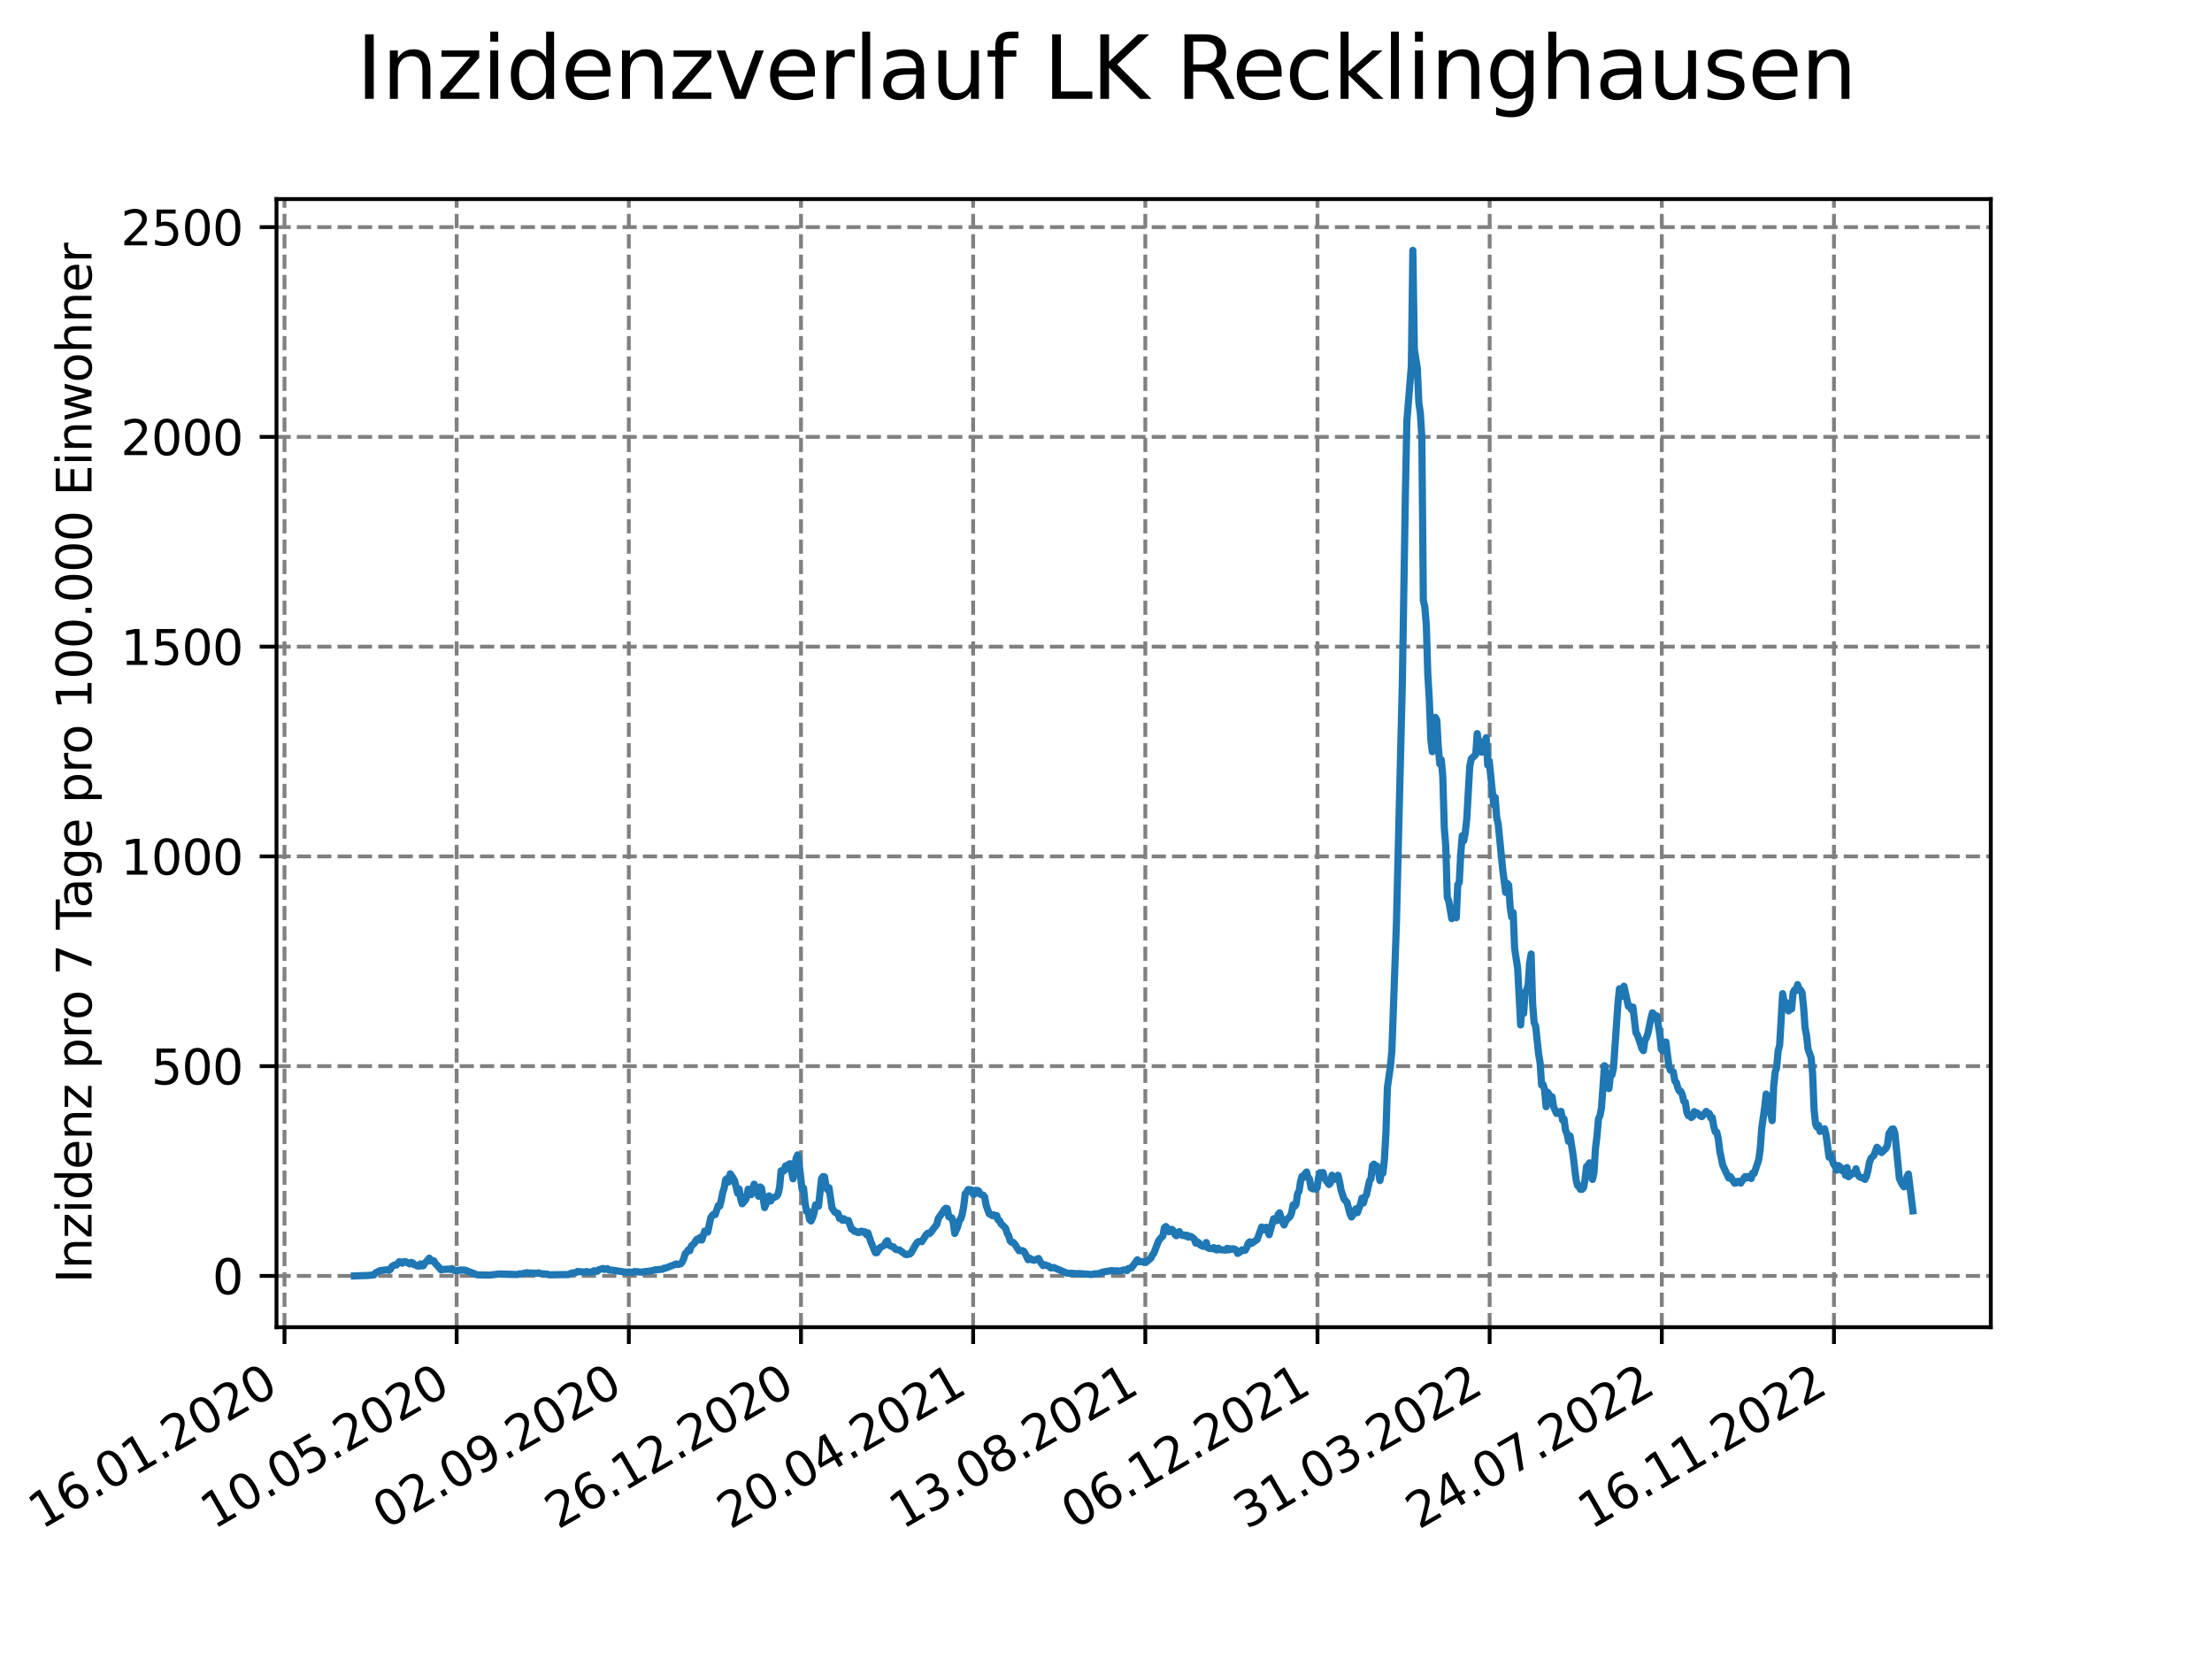 <?xml version="1.0" encoding="utf-8" standalone="no"?>
<!DOCTYPE svg PUBLIC "-//W3C//DTD SVG 1.1//EN"
  "http://www.w3.org/Graphics/SVG/1.1/DTD/svg11.dtd">
<svg xmlns:xlink="http://www.w3.org/1999/xlink" width="460.8pt" height="345.6pt" viewBox="0 0 460.8 345.6" xmlns="http://www.w3.org/2000/svg" version="1.1">
 <defs>
  <style type="text/css">*{stroke-linejoin: round; stroke-linecap: butt}</style>
 </defs>
 <g id="figure_1">
  <g id="patch_1">
   <path d="M 0 345.6 
L 460.8 345.6 
L 460.8 0 
L 0 0 
z
" style="fill: #ffffff"/>
  </g>
  <g id="axes_1">
   <g id="patch_2">
    <path d="M 57.6 276.48 
L 414.72 276.48 
L 414.72 41.472 
L 57.6 41.472 
z
" style="fill: #ffffff"/>
   </g>
   <g id="matplotlib.axis_1">
    <g id="xtick_1">
     <g id="line2d_1">
      <path d="M 59.266 276.48 
L 59.266 41.472 
" clip-path="url(#p1ce9a85467)" style="fill: none; stroke-dasharray: 2.96,1.28; stroke-dashoffset: 0; stroke: #808080; stroke-width: 0.8"/>
     </g>
     <g id="line2d_2">
      <defs>
       <path id="m0d54ad9f1e" d="M 0 0 
L 0 3.5 
" style="stroke: #000000; stroke-width: 0.8"/>
      </defs>
      <g>
       <use xlink:href="#m0d54ad9f1e" x="59.266" y="276.48" style="stroke: #000000; stroke-width: 0.8"/>
      </g>
     </g>
     <g id="text_1">
      <!-- 16.01.2020 -->
      <g transform="translate(8.641 318.689) rotate(-30) scale(0.1 -0.1)">
       <defs>
        <path id="DejaVuSans-31" d="M 794 531 
L 1825 531 
L 1825 4091 
L 703 3866 
L 703 4441 
L 1819 4666 
L 2450 4666 
L 2450 531 
L 3481 531 
L 3481 0 
L 794 0 
L 794 531 
z
" transform="scale(0.016)"/>
        <path id="DejaVuSans-36" d="M 2113 2584 
Q 1688 2584 1439 2293 
Q 1191 2003 1191 1497 
Q 1191 994 1439 701 
Q 1688 409 2113 409 
Q 2538 409 2786 701 
Q 3034 994 3034 1497 
Q 3034 2003 2786 2293 
Q 2538 2584 2113 2584 
z
M 3366 4563 
L 3366 3988 
Q 3128 4100 2886 4159 
Q 2644 4219 2406 4219 
Q 1781 4219 1451 3797 
Q 1122 3375 1075 2522 
Q 1259 2794 1537 2939 
Q 1816 3084 2150 3084 
Q 2853 3084 3261 2657 
Q 3669 2231 3669 1497 
Q 3669 778 3244 343 
Q 2819 -91 2113 -91 
Q 1303 -91 875 529 
Q 447 1150 447 2328 
Q 447 3434 972 4092 
Q 1497 4750 2381 4750 
Q 2619 4750 2861 4703 
Q 3103 4656 3366 4563 
z
" transform="scale(0.016)"/>
        <path id="DejaVuSans-2e" d="M 684 794 
L 1344 794 
L 1344 0 
L 684 0 
L 684 794 
z
" transform="scale(0.016)"/>
        <path id="DejaVuSans-30" d="M 2034 4250 
Q 1547 4250 1301 3770 
Q 1056 3291 1056 2328 
Q 1056 1369 1301 889 
Q 1547 409 2034 409 
Q 2525 409 2770 889 
Q 3016 1369 3016 2328 
Q 3016 3291 2770 3770 
Q 2525 4250 2034 4250 
z
M 2034 4750 
Q 2819 4750 3233 4129 
Q 3647 3509 3647 2328 
Q 3647 1150 3233 529 
Q 2819 -91 2034 -91 
Q 1250 -91 836 529 
Q 422 1150 422 2328 
Q 422 3509 836 4129 
Q 1250 4750 2034 4750 
z
" transform="scale(0.016)"/>
        <path id="DejaVuSans-32" d="M 1228 531 
L 3431 531 
L 3431 0 
L 469 0 
L 469 531 
Q 828 903 1448 1529 
Q 2069 2156 2228 2338 
Q 2531 2678 2651 2914 
Q 2772 3150 2772 3378 
Q 2772 3750 2511 3984 
Q 2250 4219 1831 4219 
Q 1534 4219 1204 4116 
Q 875 4013 500 3803 
L 500 4441 
Q 881 4594 1212 4672 
Q 1544 4750 1819 4750 
Q 2544 4750 2975 4387 
Q 3406 4025 3406 3419 
Q 3406 3131 3298 2873 
Q 3191 2616 2906 2266 
Q 2828 2175 2409 1742 
Q 1991 1309 1228 531 
z
" transform="scale(0.016)"/>
       </defs>
       <use xlink:href="#DejaVuSans-31"/>
       <use xlink:href="#DejaVuSans-36" x="63.623"/>
       <use xlink:href="#DejaVuSans-2e" x="127.246"/>
       <use xlink:href="#DejaVuSans-30" x="159.033"/>
       <use xlink:href="#DejaVuSans-31" x="222.656"/>
       <use xlink:href="#DejaVuSans-2e" x="286.279"/>
       <use xlink:href="#DejaVuSans-32" x="318.066"/>
       <use xlink:href="#DejaVuSans-30" x="381.689"/>
       <use xlink:href="#DejaVuSans-32" x="445.312"/>
       <use xlink:href="#DejaVuSans-30" x="508.936"/>
      </g>
     </g>
    </g>
    <g id="xtick_2">
     <g id="line2d_3">
      <path d="M 95.131 276.48 
L 95.131 41.472 
" clip-path="url(#p1ce9a85467)" style="fill: none; stroke-dasharray: 2.96,1.28; stroke-dashoffset: 0; stroke: #808080; stroke-width: 0.8"/>
     </g>
     <g id="line2d_4">
      <g>
       <use xlink:href="#m0d54ad9f1e" x="95.131" y="276.48" style="stroke: #000000; stroke-width: 0.8"/>
      </g>
     </g>
     <g id="text_2">
      <!-- 10.05.2020 -->
      <g transform="translate(44.505 318.689) rotate(-30) scale(0.1 -0.1)">
       <defs>
        <path id="DejaVuSans-35" d="M 691 4666 
L 3169 4666 
L 3169 4134 
L 1269 4134 
L 1269 2991 
Q 1406 3038 1543 3061 
Q 1681 3084 1819 3084 
Q 2600 3084 3056 2656 
Q 3513 2228 3513 1497 
Q 3513 744 3044 326 
Q 2575 -91 1722 -91 
Q 1428 -91 1123 -41 
Q 819 9 494 109 
L 494 744 
Q 775 591 1075 516 
Q 1375 441 1709 441 
Q 2250 441 2565 725 
Q 2881 1009 2881 1497 
Q 2881 1984 2565 2268 
Q 2250 2553 1709 2553 
Q 1456 2553 1204 2497 
Q 953 2441 691 2322 
L 691 4666 
z
" transform="scale(0.016)"/>
       </defs>
       <use xlink:href="#DejaVuSans-31"/>
       <use xlink:href="#DejaVuSans-30" x="63.623"/>
       <use xlink:href="#DejaVuSans-2e" x="127.246"/>
       <use xlink:href="#DejaVuSans-30" x="159.033"/>
       <use xlink:href="#DejaVuSans-35" x="222.656"/>
       <use xlink:href="#DejaVuSans-2e" x="286.279"/>
       <use xlink:href="#DejaVuSans-32" x="318.066"/>
       <use xlink:href="#DejaVuSans-30" x="381.689"/>
       <use xlink:href="#DejaVuSans-32" x="445.312"/>
       <use xlink:href="#DejaVuSans-30" x="508.936"/>
      </g>
     </g>
    </g>
    <g id="xtick_3">
     <g id="line2d_5">
      <path d="M 130.996 276.48 
L 130.996 41.472 
" clip-path="url(#p1ce9a85467)" style="fill: none; stroke-dasharray: 2.96,1.28; stroke-dashoffset: 0; stroke: #808080; stroke-width: 0.8"/>
     </g>
     <g id="line2d_6">
      <g>
       <use xlink:href="#m0d54ad9f1e" x="130.996" y="276.48" style="stroke: #000000; stroke-width: 0.8"/>
      </g>
     </g>
     <g id="text_3">
      <!-- 02.09.2020 -->
      <g transform="translate(80.37 318.689) rotate(-30) scale(0.1 -0.1)">
       <defs>
        <path id="DejaVuSans-39" d="M 703 97 
L 703 672 
Q 941 559 1184 500 
Q 1428 441 1663 441 
Q 2288 441 2617 861 
Q 2947 1281 2994 2138 
Q 2813 1869 2534 1725 
Q 2256 1581 1919 1581 
Q 1219 1581 811 2004 
Q 403 2428 403 3163 
Q 403 3881 828 4315 
Q 1253 4750 1959 4750 
Q 2769 4750 3195 4129 
Q 3622 3509 3622 2328 
Q 3622 1225 3098 567 
Q 2575 -91 1691 -91 
Q 1453 -91 1209 -44 
Q 966 3 703 97 
z
M 1959 2075 
Q 2384 2075 2632 2365 
Q 2881 2656 2881 3163 
Q 2881 3666 2632 3958 
Q 2384 4250 1959 4250 
Q 1534 4250 1286 3958 
Q 1038 3666 1038 3163 
Q 1038 2656 1286 2365 
Q 1534 2075 1959 2075 
z
" transform="scale(0.016)"/>
       </defs>
       <use xlink:href="#DejaVuSans-30"/>
       <use xlink:href="#DejaVuSans-32" x="63.623"/>
       <use xlink:href="#DejaVuSans-2e" x="127.246"/>
       <use xlink:href="#DejaVuSans-30" x="159.033"/>
       <use xlink:href="#DejaVuSans-39" x="222.656"/>
       <use xlink:href="#DejaVuSans-2e" x="286.279"/>
       <use xlink:href="#DejaVuSans-32" x="318.066"/>
       <use xlink:href="#DejaVuSans-30" x="381.689"/>
       <use xlink:href="#DejaVuSans-32" x="445.312"/>
       <use xlink:href="#DejaVuSans-30" x="508.936"/>
      </g>
     </g>
    </g>
    <g id="xtick_4">
     <g id="line2d_7">
      <path d="M 166.86 276.48 
L 166.86 41.472 
" clip-path="url(#p1ce9a85467)" style="fill: none; stroke-dasharray: 2.96,1.28; stroke-dashoffset: 0; stroke: #808080; stroke-width: 0.8"/>
     </g>
     <g id="line2d_8">
      <g>
       <use xlink:href="#m0d54ad9f1e" x="166.86" y="276.48" style="stroke: #000000; stroke-width: 0.8"/>
      </g>
     </g>
     <g id="text_4">
      <!-- 26.12.2020 -->
      <g transform="translate(116.235 318.689) rotate(-30) scale(0.1 -0.1)">
       <use xlink:href="#DejaVuSans-32"/>
       <use xlink:href="#DejaVuSans-36" x="63.623"/>
       <use xlink:href="#DejaVuSans-2e" x="127.246"/>
       <use xlink:href="#DejaVuSans-31" x="159.033"/>
       <use xlink:href="#DejaVuSans-32" x="222.656"/>
       <use xlink:href="#DejaVuSans-2e" x="286.279"/>
       <use xlink:href="#DejaVuSans-32" x="318.066"/>
       <use xlink:href="#DejaVuSans-30" x="381.689"/>
       <use xlink:href="#DejaVuSans-32" x="445.312"/>
       <use xlink:href="#DejaVuSans-30" x="508.936"/>
      </g>
     </g>
    </g>
    <g id="xtick_5">
     <g id="line2d_9">
      <path d="M 202.725 276.48 
L 202.725 41.472 
" clip-path="url(#p1ce9a85467)" style="fill: none; stroke-dasharray: 2.96,1.28; stroke-dashoffset: 0; stroke: #808080; stroke-width: 0.8"/>
     </g>
     <g id="line2d_10">
      <g>
       <use xlink:href="#m0d54ad9f1e" x="202.725" y="276.48" style="stroke: #000000; stroke-width: 0.8"/>
      </g>
     </g>
     <g id="text_5">
      <!-- 20.04.2021 -->
      <g transform="translate(152.1 318.689) rotate(-30) scale(0.1 -0.1)">
       <defs>
        <path id="DejaVuSans-34" d="M 2419 4116 
L 825 1625 
L 2419 1625 
L 2419 4116 
z
M 2253 4666 
L 3047 4666 
L 3047 1625 
L 3713 1625 
L 3713 1100 
L 3047 1100 
L 3047 0 
L 2419 0 
L 2419 1100 
L 313 1100 
L 313 1709 
L 2253 4666 
z
" transform="scale(0.016)"/>
       </defs>
       <use xlink:href="#DejaVuSans-32"/>
       <use xlink:href="#DejaVuSans-30" x="63.623"/>
       <use xlink:href="#DejaVuSans-2e" x="127.246"/>
       <use xlink:href="#DejaVuSans-30" x="159.033"/>
       <use xlink:href="#DejaVuSans-34" x="222.656"/>
       <use xlink:href="#DejaVuSans-2e" x="286.279"/>
       <use xlink:href="#DejaVuSans-32" x="318.066"/>
       <use xlink:href="#DejaVuSans-30" x="381.689"/>
       <use xlink:href="#DejaVuSans-32" x="445.312"/>
       <use xlink:href="#DejaVuSans-31" x="508.936"/>
      </g>
     </g>
    </g>
    <g id="xtick_6">
     <g id="line2d_11">
      <path d="M 238.59 276.48 
L 238.59 41.472 
" clip-path="url(#p1ce9a85467)" style="fill: none; stroke-dasharray: 2.96,1.28; stroke-dashoffset: 0; stroke: #808080; stroke-width: 0.8"/>
     </g>
     <g id="line2d_12">
      <g>
       <use xlink:href="#m0d54ad9f1e" x="238.59" y="276.48" style="stroke: #000000; stroke-width: 0.8"/>
      </g>
     </g>
     <g id="text_6">
      <!-- 13.08.2021 -->
      <g transform="translate(187.965 318.689) rotate(-30) scale(0.1 -0.1)">
       <defs>
        <path id="DejaVuSans-33" d="M 2597 2516 
Q 3050 2419 3304 2112 
Q 3559 1806 3559 1356 
Q 3559 666 3084 287 
Q 2609 -91 1734 -91 
Q 1441 -91 1130 -33 
Q 819 25 488 141 
L 488 750 
Q 750 597 1062 519 
Q 1375 441 1716 441 
Q 2309 441 2620 675 
Q 2931 909 2931 1356 
Q 2931 1769 2642 2001 
Q 2353 2234 1838 2234 
L 1294 2234 
L 1294 2753 
L 1863 2753 
Q 2328 2753 2575 2939 
Q 2822 3125 2822 3475 
Q 2822 3834 2567 4026 
Q 2313 4219 1838 4219 
Q 1578 4219 1281 4162 
Q 984 4106 628 3988 
L 628 4550 
Q 988 4650 1302 4700 
Q 1616 4750 1894 4750 
Q 2613 4750 3031 4423 
Q 3450 4097 3450 3541 
Q 3450 3153 3228 2886 
Q 3006 2619 2597 2516 
z
" transform="scale(0.016)"/>
        <path id="DejaVuSans-38" d="M 2034 2216 
Q 1584 2216 1326 1975 
Q 1069 1734 1069 1313 
Q 1069 891 1326 650 
Q 1584 409 2034 409 
Q 2484 409 2743 651 
Q 3003 894 3003 1313 
Q 3003 1734 2745 1975 
Q 2488 2216 2034 2216 
z
M 1403 2484 
Q 997 2584 770 2862 
Q 544 3141 544 3541 
Q 544 4100 942 4425 
Q 1341 4750 2034 4750 
Q 2731 4750 3128 4425 
Q 3525 4100 3525 3541 
Q 3525 3141 3298 2862 
Q 3072 2584 2669 2484 
Q 3125 2378 3379 2068 
Q 3634 1759 3634 1313 
Q 3634 634 3220 271 
Q 2806 -91 2034 -91 
Q 1263 -91 848 271 
Q 434 634 434 1313 
Q 434 1759 690 2068 
Q 947 2378 1403 2484 
z
M 1172 3481 
Q 1172 3119 1398 2916 
Q 1625 2713 2034 2713 
Q 2441 2713 2670 2916 
Q 2900 3119 2900 3481 
Q 2900 3844 2670 4047 
Q 2441 4250 2034 4250 
Q 1625 4250 1398 4047 
Q 1172 3844 1172 3481 
z
" transform="scale(0.016)"/>
       </defs>
       <use xlink:href="#DejaVuSans-31"/>
       <use xlink:href="#DejaVuSans-33" x="63.623"/>
       <use xlink:href="#DejaVuSans-2e" x="127.246"/>
       <use xlink:href="#DejaVuSans-30" x="159.033"/>
       <use xlink:href="#DejaVuSans-38" x="222.656"/>
       <use xlink:href="#DejaVuSans-2e" x="286.279"/>
       <use xlink:href="#DejaVuSans-32" x="318.066"/>
       <use xlink:href="#DejaVuSans-30" x="381.689"/>
       <use xlink:href="#DejaVuSans-32" x="445.312"/>
       <use xlink:href="#DejaVuSans-31" x="508.936"/>
      </g>
     </g>
    </g>
    <g id="xtick_7">
     <g id="line2d_13">
      <path d="M 274.455 276.48 
L 274.455 41.472 
" clip-path="url(#p1ce9a85467)" style="fill: none; stroke-dasharray: 2.96,1.28; stroke-dashoffset: 0; stroke: #808080; stroke-width: 0.8"/>
     </g>
     <g id="line2d_14">
      <g>
       <use xlink:href="#m0d54ad9f1e" x="274.455" y="276.48" style="stroke: #000000; stroke-width: 0.8"/>
      </g>
     </g>
     <g id="text_7">
      <!-- 06.12.2021 -->
      <g transform="translate(223.83 318.689) rotate(-30) scale(0.1 -0.1)">
       <use xlink:href="#DejaVuSans-30"/>
       <use xlink:href="#DejaVuSans-36" x="63.623"/>
       <use xlink:href="#DejaVuSans-2e" x="127.246"/>
       <use xlink:href="#DejaVuSans-31" x="159.033"/>
       <use xlink:href="#DejaVuSans-32" x="222.656"/>
       <use xlink:href="#DejaVuSans-2e" x="286.279"/>
       <use xlink:href="#DejaVuSans-32" x="318.066"/>
       <use xlink:href="#DejaVuSans-30" x="381.689"/>
       <use xlink:href="#DejaVuSans-32" x="445.312"/>
       <use xlink:href="#DejaVuSans-31" x="508.936"/>
      </g>
     </g>
    </g>
    <g id="xtick_8">
     <g id="line2d_15">
      <path d="M 310.32 276.48 
L 310.32 41.472 
" clip-path="url(#p1ce9a85467)" style="fill: none; stroke-dasharray: 2.96,1.28; stroke-dashoffset: 0; stroke: #808080; stroke-width: 0.8"/>
     </g>
     <g id="line2d_16">
      <g>
       <use xlink:href="#m0d54ad9f1e" x="310.32" y="276.48" style="stroke: #000000; stroke-width: 0.8"/>
      </g>
     </g>
     <g id="text_8">
      <!-- 31.03.2022 -->
      <g transform="translate(259.694 318.689) rotate(-30) scale(0.1 -0.1)">
       <use xlink:href="#DejaVuSans-33"/>
       <use xlink:href="#DejaVuSans-31" x="63.623"/>
       <use xlink:href="#DejaVuSans-2e" x="127.246"/>
       <use xlink:href="#DejaVuSans-30" x="159.033"/>
       <use xlink:href="#DejaVuSans-33" x="222.656"/>
       <use xlink:href="#DejaVuSans-2e" x="286.279"/>
       <use xlink:href="#DejaVuSans-32" x="318.066"/>
       <use xlink:href="#DejaVuSans-30" x="381.689"/>
       <use xlink:href="#DejaVuSans-32" x="445.312"/>
       <use xlink:href="#DejaVuSans-32" x="508.936"/>
      </g>
     </g>
    </g>
    <g id="xtick_9">
     <g id="line2d_17">
      <path d="M 346.184 276.48 
L 346.184 41.472 
" clip-path="url(#p1ce9a85467)" style="fill: none; stroke-dasharray: 2.96,1.28; stroke-dashoffset: 0; stroke: #808080; stroke-width: 0.8"/>
     </g>
     <g id="line2d_18">
      <g>
       <use xlink:href="#m0d54ad9f1e" x="346.184" y="276.48" style="stroke: #000000; stroke-width: 0.8"/>
      </g>
     </g>
     <g id="text_9">
      <!-- 24.07.2022 -->
      <g transform="translate(295.559 318.689) rotate(-30) scale(0.1 -0.1)">
       <defs>
        <path id="DejaVuSans-37" d="M 525 4666 
L 3525 4666 
L 3525 4397 
L 1831 0 
L 1172 0 
L 2766 4134 
L 525 4134 
L 525 4666 
z
" transform="scale(0.016)"/>
       </defs>
       <use xlink:href="#DejaVuSans-32"/>
       <use xlink:href="#DejaVuSans-34" x="63.623"/>
       <use xlink:href="#DejaVuSans-2e" x="127.246"/>
       <use xlink:href="#DejaVuSans-30" x="159.033"/>
       <use xlink:href="#DejaVuSans-37" x="222.656"/>
       <use xlink:href="#DejaVuSans-2e" x="286.279"/>
       <use xlink:href="#DejaVuSans-32" x="318.066"/>
       <use xlink:href="#DejaVuSans-30" x="381.689"/>
       <use xlink:href="#DejaVuSans-32" x="445.312"/>
       <use xlink:href="#DejaVuSans-32" x="508.936"/>
      </g>
     </g>
    </g>
    <g id="xtick_10">
     <g id="line2d_19">
      <path d="M 382.049 276.48 
L 382.049 41.472 
" clip-path="url(#p1ce9a85467)" style="fill: none; stroke-dasharray: 2.96,1.28; stroke-dashoffset: 0; stroke: #808080; stroke-width: 0.8"/>
     </g>
     <g id="line2d_20">
      <g>
       <use xlink:href="#m0d54ad9f1e" x="382.049" y="276.48" style="stroke: #000000; stroke-width: 0.8"/>
      </g>
     </g>
     <g id="text_10">
      <!-- 16.11.2022 -->
      <g transform="translate(331.424 318.689) rotate(-30) scale(0.1 -0.1)">
       <use xlink:href="#DejaVuSans-31"/>
       <use xlink:href="#DejaVuSans-36" x="63.623"/>
       <use xlink:href="#DejaVuSans-2e" x="127.246"/>
       <use xlink:href="#DejaVuSans-31" x="159.033"/>
       <use xlink:href="#DejaVuSans-31" x="222.656"/>
       <use xlink:href="#DejaVuSans-2e" x="286.279"/>
       <use xlink:href="#DejaVuSans-32" x="318.066"/>
       <use xlink:href="#DejaVuSans-30" x="381.689"/>
       <use xlink:href="#DejaVuSans-32" x="445.312"/>
       <use xlink:href="#DejaVuSans-32" x="508.936"/>
      </g>
     </g>
    </g>
   </g>
   <g id="matplotlib.axis_2">
    <g id="ytick_1">
     <g id="line2d_21">
      <path d="M 57.6 265.798 
L 414.72 265.798 
" clip-path="url(#p1ce9a85467)" style="fill: none; stroke-dasharray: 2.96,1.28; stroke-dashoffset: 0; stroke: #808080; stroke-width: 0.8"/>
     </g>
     <g id="line2d_22">
      <defs>
       <path id="m65c20f2fae" d="M 0 0 
L -3.5 0 
" style="stroke: #000000; stroke-width: 0.8"/>
      </defs>
      <g>
       <use xlink:href="#m65c20f2fae" x="57.6" y="265.798" style="stroke: #000000; stroke-width: 0.8"/>
      </g>
     </g>
     <g id="text_11">
      <!-- 0 -->
      <g transform="translate(44.237 269.597) scale(0.1 -0.1)">
       <use xlink:href="#DejaVuSans-30"/>
      </g>
     </g>
    </g>
    <g id="ytick_2">
     <g id="line2d_23">
      <path d="M 57.6 222.1 
L 414.72 222.1 
" clip-path="url(#p1ce9a85467)" style="fill: none; stroke-dasharray: 2.96,1.28; stroke-dashoffset: 0; stroke: #808080; stroke-width: 0.8"/>
     </g>
     <g id="line2d_24">
      <g>
       <use xlink:href="#m65c20f2fae" x="57.6" y="222.1" style="stroke: #000000; stroke-width: 0.8"/>
      </g>
     </g>
     <g id="text_12">
      <!-- 500 -->
      <g transform="translate(31.512 225.899) scale(0.1 -0.1)">
       <use xlink:href="#DejaVuSans-35"/>
       <use xlink:href="#DejaVuSans-30" x="63.623"/>
       <use xlink:href="#DejaVuSans-30" x="127.246"/>
      </g>
     </g>
    </g>
    <g id="ytick_3">
     <g id="line2d_25">
      <path d="M 57.6 178.403 
L 414.72 178.403 
" clip-path="url(#p1ce9a85467)" style="fill: none; stroke-dasharray: 2.96,1.28; stroke-dashoffset: 0; stroke: #808080; stroke-width: 0.8"/>
     </g>
     <g id="line2d_26">
      <g>
       <use xlink:href="#m65c20f2fae" x="57.6" y="178.403" style="stroke: #000000; stroke-width: 0.8"/>
      </g>
     </g>
     <g id="text_13">
      <!-- 1000 -->
      <g transform="translate(25.15 182.202) scale(0.1 -0.1)">
       <use xlink:href="#DejaVuSans-31"/>
       <use xlink:href="#DejaVuSans-30" x="63.623"/>
       <use xlink:href="#DejaVuSans-30" x="127.246"/>
       <use xlink:href="#DejaVuSans-30" x="190.869"/>
      </g>
     </g>
    </g>
    <g id="ytick_4">
     <g id="line2d_27">
      <path d="M 57.6 134.705 
L 414.72 134.705 
" clip-path="url(#p1ce9a85467)" style="fill: none; stroke-dasharray: 2.96,1.28; stroke-dashoffset: 0; stroke: #808080; stroke-width: 0.8"/>
     </g>
     <g id="line2d_28">
      <g>
       <use xlink:href="#m65c20f2fae" x="57.6" y="134.705" style="stroke: #000000; stroke-width: 0.8"/>
      </g>
     </g>
     <g id="text_14">
      <!-- 1500 -->
      <g transform="translate(25.15 138.504) scale(0.1 -0.1)">
       <use xlink:href="#DejaVuSans-31"/>
       <use xlink:href="#DejaVuSans-35" x="63.623"/>
       <use xlink:href="#DejaVuSans-30" x="127.246"/>
       <use xlink:href="#DejaVuSans-30" x="190.869"/>
      </g>
     </g>
    </g>
    <g id="ytick_5">
     <g id="line2d_29">
      <path d="M 57.6 91.007 
L 414.72 91.007 
" clip-path="url(#p1ce9a85467)" style="fill: none; stroke-dasharray: 2.96,1.28; stroke-dashoffset: 0; stroke: #808080; stroke-width: 0.8"/>
     </g>
     <g id="line2d_30">
      <g>
       <use xlink:href="#m65c20f2fae" x="57.6" y="91.007" style="stroke: #000000; stroke-width: 0.8"/>
      </g>
     </g>
     <g id="text_15">
      <!-- 2000 -->
      <g transform="translate(25.15 94.807) scale(0.1 -0.1)">
       <use xlink:href="#DejaVuSans-32"/>
       <use xlink:href="#DejaVuSans-30" x="63.623"/>
       <use xlink:href="#DejaVuSans-30" x="127.246"/>
       <use xlink:href="#DejaVuSans-30" x="190.869"/>
      </g>
     </g>
    </g>
    <g id="ytick_6">
     <g id="line2d_31">
      <path d="M 57.6 47.31 
L 414.72 47.31 
" clip-path="url(#p1ce9a85467)" style="fill: none; stroke-dasharray: 2.96,1.28; stroke-dashoffset: 0; stroke: #808080; stroke-width: 0.8"/>
     </g>
     <g id="line2d_32">
      <g>
       <use xlink:href="#m65c20f2fae" x="57.6" y="47.31" style="stroke: #000000; stroke-width: 0.8"/>
      </g>
     </g>
     <g id="text_16">
      <!-- 2500 -->
      <g transform="translate(25.15 51.109) scale(0.1 -0.1)">
       <use xlink:href="#DejaVuSans-32"/>
       <use xlink:href="#DejaVuSans-35" x="63.623"/>
       <use xlink:href="#DejaVuSans-30" x="127.246"/>
       <use xlink:href="#DejaVuSans-30" x="190.869"/>
      </g>
     </g>
    </g>
    <g id="text_17">
     <!-- Inzidenz pro 7 Tage pro 100.000 Einwohner -->
     <g transform="translate(19.07 267.301) rotate(-90) scale(0.1 -0.1)">
      <defs>
       <path id="DejaVuSans-49" d="M 628 4666 
L 1259 4666 
L 1259 0 
L 628 0 
L 628 4666 
z
" transform="scale(0.016)"/>
       <path id="DejaVuSans-6e" d="M 3513 2113 
L 3513 0 
L 2938 0 
L 2938 2094 
Q 2938 2591 2744 2837 
Q 2550 3084 2163 3084 
Q 1697 3084 1428 2787 
Q 1159 2491 1159 1978 
L 1159 0 
L 581 0 
L 581 3500 
L 1159 3500 
L 1159 2956 
Q 1366 3272 1645 3428 
Q 1925 3584 2291 3584 
Q 2894 3584 3203 3211 
Q 3513 2838 3513 2113 
z
" transform="scale(0.016)"/>
       <path id="DejaVuSans-7a" d="M 353 3500 
L 3084 3500 
L 3084 2975 
L 922 459 
L 3084 459 
L 3084 0 
L 275 0 
L 275 525 
L 2438 3041 
L 353 3041 
L 353 3500 
z
" transform="scale(0.016)"/>
       <path id="DejaVuSans-69" d="M 603 3500 
L 1178 3500 
L 1178 0 
L 603 0 
L 603 3500 
z
M 603 4863 
L 1178 4863 
L 1178 4134 
L 603 4134 
L 603 4863 
z
" transform="scale(0.016)"/>
       <path id="DejaVuSans-64" d="M 2906 2969 
L 2906 4863 
L 3481 4863 
L 3481 0 
L 2906 0 
L 2906 525 
Q 2725 213 2448 61 
Q 2172 -91 1784 -91 
Q 1150 -91 751 415 
Q 353 922 353 1747 
Q 353 2572 751 3078 
Q 1150 3584 1784 3584 
Q 2172 3584 2448 3432 
Q 2725 3281 2906 2969 
z
M 947 1747 
Q 947 1113 1208 752 
Q 1469 391 1925 391 
Q 2381 391 2643 752 
Q 2906 1113 2906 1747 
Q 2906 2381 2643 2742 
Q 2381 3103 1925 3103 
Q 1469 3103 1208 2742 
Q 947 2381 947 1747 
z
" transform="scale(0.016)"/>
       <path id="DejaVuSans-65" d="M 3597 1894 
L 3597 1613 
L 953 1613 
Q 991 1019 1311 708 
Q 1631 397 2203 397 
Q 2534 397 2845 478 
Q 3156 559 3463 722 
L 3463 178 
Q 3153 47 2828 -22 
Q 2503 -91 2169 -91 
Q 1331 -91 842 396 
Q 353 884 353 1716 
Q 353 2575 817 3079 
Q 1281 3584 2069 3584 
Q 2775 3584 3186 3129 
Q 3597 2675 3597 1894 
z
M 3022 2063 
Q 3016 2534 2758 2815 
Q 2500 3097 2075 3097 
Q 1594 3097 1305 2825 
Q 1016 2553 972 2059 
L 3022 2063 
z
" transform="scale(0.016)"/>
       <path id="DejaVuSans-20" transform="scale(0.016)"/>
       <path id="DejaVuSans-70" d="M 1159 525 
L 1159 -1331 
L 581 -1331 
L 581 3500 
L 1159 3500 
L 1159 2969 
Q 1341 3281 1617 3432 
Q 1894 3584 2278 3584 
Q 2916 3584 3314 3078 
Q 3713 2572 3713 1747 
Q 3713 922 3314 415 
Q 2916 -91 2278 -91 
Q 1894 -91 1617 61 
Q 1341 213 1159 525 
z
M 3116 1747 
Q 3116 2381 2855 2742 
Q 2594 3103 2138 3103 
Q 1681 3103 1420 2742 
Q 1159 2381 1159 1747 
Q 1159 1113 1420 752 
Q 1681 391 2138 391 
Q 2594 391 2855 752 
Q 3116 1113 3116 1747 
z
" transform="scale(0.016)"/>
       <path id="DejaVuSans-72" d="M 2631 2963 
Q 2534 3019 2420 3045 
Q 2306 3072 2169 3072 
Q 1681 3072 1420 2755 
Q 1159 2438 1159 1844 
L 1159 0 
L 581 0 
L 581 3500 
L 1159 3500 
L 1159 2956 
Q 1341 3275 1631 3429 
Q 1922 3584 2338 3584 
Q 2397 3584 2469 3576 
Q 2541 3569 2628 3553 
L 2631 2963 
z
" transform="scale(0.016)"/>
       <path id="DejaVuSans-6f" d="M 1959 3097 
Q 1497 3097 1228 2736 
Q 959 2375 959 1747 
Q 959 1119 1226 758 
Q 1494 397 1959 397 
Q 2419 397 2687 759 
Q 2956 1122 2956 1747 
Q 2956 2369 2687 2733 
Q 2419 3097 1959 3097 
z
M 1959 3584 
Q 2709 3584 3137 3096 
Q 3566 2609 3566 1747 
Q 3566 888 3137 398 
Q 2709 -91 1959 -91 
Q 1206 -91 779 398 
Q 353 888 353 1747 
Q 353 2609 779 3096 
Q 1206 3584 1959 3584 
z
" transform="scale(0.016)"/>
       <path id="DejaVuSans-54" d="M -19 4666 
L 3928 4666 
L 3928 4134 
L 2272 4134 
L 2272 0 
L 1638 0 
L 1638 4134 
L -19 4134 
L -19 4666 
z
" transform="scale(0.016)"/>
       <path id="DejaVuSans-61" d="M 2194 1759 
Q 1497 1759 1228 1600 
Q 959 1441 959 1056 
Q 959 750 1161 570 
Q 1363 391 1709 391 
Q 2188 391 2477 730 
Q 2766 1069 2766 1631 
L 2766 1759 
L 2194 1759 
z
M 3341 1997 
L 3341 0 
L 2766 0 
L 2766 531 
Q 2569 213 2275 61 
Q 1981 -91 1556 -91 
Q 1019 -91 701 211 
Q 384 513 384 1019 
Q 384 1609 779 1909 
Q 1175 2209 1959 2209 
L 2766 2209 
L 2766 2266 
Q 2766 2663 2505 2880 
Q 2244 3097 1772 3097 
Q 1472 3097 1187 3025 
Q 903 2953 641 2809 
L 641 3341 
Q 956 3463 1253 3523 
Q 1550 3584 1831 3584 
Q 2591 3584 2966 3190 
Q 3341 2797 3341 1997 
z
" transform="scale(0.016)"/>
       <path id="DejaVuSans-67" d="M 2906 1791 
Q 2906 2416 2648 2759 
Q 2391 3103 1925 3103 
Q 1463 3103 1205 2759 
Q 947 2416 947 1791 
Q 947 1169 1205 825 
Q 1463 481 1925 481 
Q 2391 481 2648 825 
Q 2906 1169 2906 1791 
z
M 3481 434 
Q 3481 -459 3084 -895 
Q 2688 -1331 1869 -1331 
Q 1566 -1331 1297 -1286 
Q 1028 -1241 775 -1147 
L 775 -588 
Q 1028 -725 1275 -790 
Q 1522 -856 1778 -856 
Q 2344 -856 2625 -561 
Q 2906 -266 2906 331 
L 2906 616 
Q 2728 306 2450 153 
Q 2172 0 1784 0 
Q 1141 0 747 490 
Q 353 981 353 1791 
Q 353 2603 747 3093 
Q 1141 3584 1784 3584 
Q 2172 3584 2450 3431 
Q 2728 3278 2906 2969 
L 2906 3500 
L 3481 3500 
L 3481 434 
z
" transform="scale(0.016)"/>
       <path id="DejaVuSans-45" d="M 628 4666 
L 3578 4666 
L 3578 4134 
L 1259 4134 
L 1259 2753 
L 3481 2753 
L 3481 2222 
L 1259 2222 
L 1259 531 
L 3634 531 
L 3634 0 
L 628 0 
L 628 4666 
z
" transform="scale(0.016)"/>
       <path id="DejaVuSans-77" d="M 269 3500 
L 844 3500 
L 1563 769 
L 2278 3500 
L 2956 3500 
L 3675 769 
L 4391 3500 
L 4966 3500 
L 4050 0 
L 3372 0 
L 2619 2869 
L 1863 0 
L 1184 0 
L 269 3500 
z
" transform="scale(0.016)"/>
       <path id="DejaVuSans-68" d="M 3513 2113 
L 3513 0 
L 2938 0 
L 2938 2094 
Q 2938 2591 2744 2837 
Q 2550 3084 2163 3084 
Q 1697 3084 1428 2787 
Q 1159 2491 1159 1978 
L 1159 0 
L 581 0 
L 581 4863 
L 1159 4863 
L 1159 2956 
Q 1366 3272 1645 3428 
Q 1925 3584 2291 3584 
Q 2894 3584 3203 3211 
Q 3513 2838 3513 2113 
z
" transform="scale(0.016)"/>
      </defs>
      <use xlink:href="#DejaVuSans-49"/>
      <use xlink:href="#DejaVuSans-6e" x="29.492"/>
      <use xlink:href="#DejaVuSans-7a" x="92.871"/>
      <use xlink:href="#DejaVuSans-69" x="145.361"/>
      <use xlink:href="#DejaVuSans-64" x="173.145"/>
      <use xlink:href="#DejaVuSans-65" x="236.621"/>
      <use xlink:href="#DejaVuSans-6e" x="298.145"/>
      <use xlink:href="#DejaVuSans-7a" x="361.523"/>
      <use xlink:href="#DejaVuSans-20" x="414.014"/>
      <use xlink:href="#DejaVuSans-70" x="445.801"/>
      <use xlink:href="#DejaVuSans-72" x="509.277"/>
      <use xlink:href="#DejaVuSans-6f" x="548.141"/>
      <use xlink:href="#DejaVuSans-20" x="609.322"/>
      <use xlink:href="#DejaVuSans-37" x="641.109"/>
      <use xlink:href="#DejaVuSans-20" x="704.732"/>
      <use xlink:href="#DejaVuSans-54" x="736.52"/>
      <use xlink:href="#DejaVuSans-61" x="781.104"/>
      <use xlink:href="#DejaVuSans-67" x="842.383"/>
      <use xlink:href="#DejaVuSans-65" x="905.859"/>
      <use xlink:href="#DejaVuSans-20" x="967.383"/>
      <use xlink:href="#DejaVuSans-70" x="999.17"/>
      <use xlink:href="#DejaVuSans-72" x="1062.646"/>
      <use xlink:href="#DejaVuSans-6f" x="1101.51"/>
      <use xlink:href="#DejaVuSans-20" x="1162.691"/>
      <use xlink:href="#DejaVuSans-31" x="1194.479"/>
      <use xlink:href="#DejaVuSans-30" x="1258.102"/>
      <use xlink:href="#DejaVuSans-30" x="1321.725"/>
      <use xlink:href="#DejaVuSans-2e" x="1385.348"/>
      <use xlink:href="#DejaVuSans-30" x="1417.135"/>
      <use xlink:href="#DejaVuSans-30" x="1480.758"/>
      <use xlink:href="#DejaVuSans-30" x="1544.381"/>
      <use xlink:href="#DejaVuSans-20" x="1608.004"/>
      <use xlink:href="#DejaVuSans-45" x="1639.791"/>
      <use xlink:href="#DejaVuSans-69" x="1702.975"/>
      <use xlink:href="#DejaVuSans-6e" x="1730.758"/>
      <use xlink:href="#DejaVuSans-77" x="1794.137"/>
      <use xlink:href="#DejaVuSans-6f" x="1875.924"/>
      <use xlink:href="#DejaVuSans-68" x="1937.105"/>
      <use xlink:href="#DejaVuSans-6e" x="2000.484"/>
      <use xlink:href="#DejaVuSans-65" x="2063.863"/>
      <use xlink:href="#DejaVuSans-72" x="2125.387"/>
     </g>
    </g>
   </g>
   <g id="line2d_33">
    <path d="M 73.833 265.798 
L 76.64 265.698 
L 77.887 265.584 
L 78.199 265.186 
L 79.134 264.702 
L 80.694 264.503 
L 81.006 264.631 
L 81.318 264.432 
L 81.629 263.848 
L 82.253 263.492 
L 82.565 263.535 
L 83.189 262.838 
L 83.501 262.895 
L 83.813 263.151 
L 84.124 262.838 
L 84.436 262.824 
L 85.372 263.293 
L 85.684 262.98 
L 85.996 263.094 
L 86.307 263.464 
L 86.619 263.535 
L 86.931 263.734 
L 87.243 263.777 
L 87.555 263.307 
L 87.867 263.706 
L 88.179 263.677 
L 88.491 263.122 
L 88.802 262.852 
L 89.426 262.098 
L 89.738 262.696 
L 90.05 262.582 
L 90.362 262.639 
L 90.674 263.179 
L 91.297 263.848 
L 91.921 264.56 
L 92.233 264.446 
L 93.169 264.403 
L 93.48 264.375 
L 93.792 264.46 
L 94.104 264.261 
L 94.728 264.702 
L 95.04 264.645 
L 95.352 264.702 
L 95.975 264.56 
L 96.911 264.602 
L 99.406 265.57 
L 101.901 265.627 
L 104.084 265.385 
L 107.826 265.513 
L 108.138 265.385 
L 108.762 265.357 
L 109.698 265.129 
L 110.321 265.186 
L 111.881 265.243 
L 112.192 265.157 
L 112.504 265.3 
L 114.064 265.442 
L 114.376 265.57 
L 118.43 265.499 
L 119.054 265.214 
L 119.989 265.101 
L 120.301 264.873 
L 121.86 265.001 
L 122.172 264.873 
L 122.484 265.001 
L 123.42 264.958 
L 123.732 264.716 
L 124.355 264.859 
L 124.667 264.546 
L 125.603 264.247 
L 125.915 264.432 
L 126.538 264.275 
L 126.85 264.574 
L 127.474 264.588 
L 130.593 265.058 
L 130.905 264.972 
L 131.84 265.058 
L 132.152 264.887 
L 133.711 265.015 
L 134.335 264.901 
L 135.271 264.816 
L 136.518 264.531 
L 138.078 264.389 
L 138.389 264.161 
L 138.701 264.161 
L 140.884 263.307 
L 141.196 263.421 
L 141.82 263.265 
L 142.132 262.895 
L 142.444 262.183 
L 142.756 261.13 
L 143.067 260.874 
L 143.379 260.376 
L 143.691 260.547 
L 144.003 259.579 
L 144.627 259.038 
L 144.939 258.455 
L 145.25 258.113 
L 145.562 258.298 
L 145.874 257.772 
L 146.186 258.327 
L 146.81 256.448 
L 147.122 256.434 
L 147.434 256.662 
L 148.057 253.688 
L 148.369 253.204 
L 148.681 252.933 
L 148.993 253.019 
L 149.617 251.155 
L 149.929 251.254 
L 150.24 250.073 
L 150.552 248.422 
L 150.864 247.497 
L 151.176 245.733 
L 151.488 245.505 
L 151.8 246.231 
L 152.112 244.523 
L 152.735 245.42 
L 153.047 246.032 
L 153.671 248.593 
L 153.983 247.697 
L 154.295 249.788 
L 154.607 250.77 
L 155.23 250.073 
L 155.542 249.404 
L 155.854 247.725 
L 156.166 248.735 
L 156.478 248.863 
L 157.101 246.686 
L 158.037 249.205 
L 158.349 247.255 
L 158.661 247.568 
L 159.285 251.567 
L 160.22 249.12 
L 160.532 250.201 
L 160.844 249.618 
L 161.468 249.362 
L 161.779 249.191 
L 162.091 248.707 
L 162.403 247.355 
L 162.715 243.897 
L 163.027 243.982 
L 163.339 243.897 
L 163.651 242.872 
L 163.963 243.442 
L 164.274 242.559 
L 164.586 242.417 
L 165.21 245.576 
L 165.834 241.364 
L 166.146 240.595 
L 166.458 242.36 
L 167.081 247.725 
L 167.393 247.483 
L 167.705 250.585 
L 168.017 252.35 
L 168.329 252.293 
L 168.641 254.029 
L 168.952 254.356 
L 169.264 253.702 
L 169.576 252.72 
L 169.888 250.998 
L 170.512 251.268 
L 171.136 245.548 
L 171.447 245.107 
L 171.759 245.149 
L 172.071 247.042 
L 172.383 247.839 
L 172.695 247.412 
L 173.319 251.624 
L 173.942 252.549 
L 174.566 252.763 
L 174.878 253.816 
L 175.19 253.759 
L 175.502 254.214 
L 175.814 253.887 
L 176.125 254.228 
L 176.749 254.243 
L 177.373 256.036 
L 177.685 256.121 
L 177.997 256.519 
L 178.308 256.519 
L 178.62 256.733 
L 178.932 256.776 
L 179.244 256.519 
L 179.556 256.477 
L 179.868 256.704 
L 180.18 256.605 
L 180.492 257.203 
L 180.803 256.833 
L 181.427 258.711 
L 182.363 260.959 
L 182.675 260.959 
L 183.298 259.921 
L 184.234 259.408 
L 184.546 258.739 
L 184.858 258.469 
L 185.17 259.38 
L 185.793 259.693 
L 186.105 259.721 
L 186.417 260.134 
L 186.729 260.333 
L 187.353 260.376 
L 188.6 261.315 
L 188.912 261.372 
L 189.224 261.23 
L 189.536 261.23 
L 189.848 260.945 
L 190.471 259.764 
L 191.095 258.796 
L 191.407 258.626 
L 192.031 258.668 
L 192.966 257.174 
L 193.278 256.889 
L 193.59 256.989 
L 193.902 256.733 
L 194.526 255.879 
L 195.149 255.096 
L 195.461 253.83 
L 196.397 252.492 
L 196.709 251.994 
L 197.021 251.71 
L 197.332 251.766 
L 197.644 253.474 
L 198.268 253.688 
L 198.58 254.684 
L 198.892 256.961 
L 199.516 255.481 
L 199.827 254.271 
L 200.139 253.944 
L 200.451 252.933 
L 200.763 251.268 
L 201.075 248.678 
L 201.387 248.323 
L 201.699 247.796 
L 202.322 247.867 
L 202.634 248.622 
L 202.946 248.807 
L 203.258 247.953 
L 203.57 247.981 
L 203.882 248.123 
L 204.194 248.75 
L 204.505 248.92 
L 204.817 248.963 
L 205.129 249.362 
L 205.441 251.126 
L 206.065 252.862 
L 206.377 252.976 
L 206.688 253.232 
L 207 253.076 
L 207.312 253.36 
L 207.624 253.218 
L 207.936 254.143 
L 208.248 254.3 
L 208.56 254.983 
L 208.872 255.225 
L 209.495 255.893 
L 209.807 256.918 
L 210.119 257.416 
L 210.431 258.498 
L 210.743 258.796 
L 211.055 258.796 
L 211.366 259.124 
L 211.99 260.106 
L 212.302 260.561 
L 212.926 260.518 
L 213.238 260.646 
L 213.55 261.102 
L 214.173 262.425 
L 214.485 262.098 
L 215.109 262.468 
L 215.421 262.553 
L 216.356 262.169 
L 216.668 262.781 
L 217.292 263.649 
L 217.604 263.464 
L 218.539 263.791 
L 218.851 264.119 
L 219.163 264.133 
L 219.475 264.033 
L 222.282 265.229 
L 222.906 265.257 
L 223.217 265.229 
L 223.841 265.314 
L 225.089 265.328 
L 227.272 265.499 
L 228.207 265.342 
L 228.831 265.342 
L 229.767 264.987 
L 231.638 264.674 
L 231.95 264.759 
L 232.574 264.731 
L 233.197 264.787 
L 234.133 264.546 
L 234.445 264.531 
L 234.757 264.688 
L 235.068 264.247 
L 235.692 264.133 
L 236.94 262.439 
L 237.252 262.838 
L 237.875 262.809 
L 238.187 262.937 
L 238.499 262.795 
L 238.811 262.895 
L 239.746 262.098 
L 240.058 261.443 
L 240.37 261.073 
L 241.306 258.597 
L 241.618 258.113 
L 242.241 257.487 
L 242.553 255.794 
L 242.865 255.509 
L 243.177 255.865 
L 243.489 256.591 
L 244.113 256.093 
L 244.425 256.377 
L 244.736 257.131 
L 245.048 257.43 
L 245.36 257.089 
L 245.672 256.562 
L 245.984 257.174 
L 246.296 257.359 
L 246.608 257.259 
L 246.919 257.473 
L 247.231 257.302 
L 247.543 257.715 
L 247.855 257.516 
L 248.167 257.615 
L 248.791 258.128 
L 249.103 258.967 
L 249.414 258.697 
L 249.726 258.896 
L 250.038 259.366 
L 250.662 259.65 
L 250.974 259.337 
L 251.286 258.839 
L 251.597 259.921 
L 251.909 260.077 
L 252.533 260.091 
L 252.845 259.892 
L 253.157 260.291 
L 253.469 260.39 
L 253.781 260.006 
L 254.092 260.319 
L 255.34 260.419 
L 255.652 260.049 
L 255.964 260.376 
L 256.275 260.148 
L 256.587 260.248 
L 256.899 260.134 
L 257.211 260.219 
L 257.523 260.433 
L 257.835 261.116 
L 258.459 260.718 
L 258.77 260.362 
L 259.082 260.49 
L 259.394 260.461 
L 259.706 259.892 
L 260.018 259.024 
L 260.33 258.697 
L 260.642 259.067 
L 261.889 258.227 
L 262.825 255.609 
L 263.137 256.192 
L 263.448 256.164 
L 263.76 255.666 
L 264.384 257.217 
L 265.32 253.887 
L 265.632 253.915 
L 265.943 254.3 
L 266.255 253.005 
L 266.567 252.649 
L 267.191 254.598 
L 267.503 255.182 
L 267.815 254.442 
L 268.126 254.001 
L 268.75 253.417 
L 269.062 252.677 
L 269.374 251.012 
L 269.686 251.325 
L 269.998 250.87 
L 270.31 248.65 
L 270.621 248.166 
L 270.933 246.103 
L 271.245 245.021 
L 271.557 245.306 
L 271.869 244.495 
L 272.181 244.153 
L 272.493 245.263 
L 272.804 245.633 
L 273.116 247.469 
L 273.428 247.654 
L 273.74 247.597 
L 274.052 247.739 
L 274.364 247.469 
L 274.676 245.334 
L 274.988 244.281 
L 275.299 244.523 
L 275.611 244.253 
L 275.923 245.448 
L 276.859 246.743 
L 277.171 246.416 
L 277.483 244.822 
L 277.794 245.491 
L 278.106 245.676 
L 278.73 244.836 
L 279.042 246.103 
L 279.354 247.867 
L 279.977 249.774 
L 280.601 250.471 
L 281.225 252.862 
L 281.537 253.531 
L 281.849 253.076 
L 282.161 252.222 
L 282.472 251.809 
L 282.784 252.62 
L 283.408 250.856 
L 283.72 249.589 
L 284.032 250.614 
L 284.344 249.376 
L 284.655 248.906 
L 285.279 246.032 
L 285.591 245.562 
L 285.903 242.83 
L 286.215 242.502 
L 286.527 243.854 
L 286.839 242.901 
L 287.15 244.082 
L 287.462 245.932 
L 287.774 244.153 
L 288.086 244.367 
L 288.398 241.606 
L 288.71 236.099 
L 289.022 226.521 
L 289.645 222.195 
L 289.957 218.88 
L 290.893 192.638 
L 292.14 141.906 
L 292.764 103.071 
L 293.076 87.731 
L 294.012 76.232 
L 294.323 52.154 
L 294.635 72.774 
L 295.259 76.759 
L 295.571 83.917 
L 295.883 86.051 
L 296.195 91.046 
L 296.506 125.086 
L 296.818 126.424 
L 297.13 130.252 
L 297.442 140.583 
L 297.754 145.791 
L 298.066 154.017 
L 298.378 156.592 
L 298.69 150.046 
L 299.001 149.449 
L 299.313 150.018 
L 299.625 155.582 
L 299.937 159.154 
L 300.249 158.286 
L 300.561 161.815 
L 300.873 172.403 
L 301.184 176.33 
L 301.496 186.96 
L 301.808 187.7 
L 302.432 191.372 
L 302.744 190.433 
L 303.056 190.233 
L 303.368 191.187 
L 303.679 184.299 
L 303.991 183.815 
L 304.303 177.839 
L 304.615 174.096 
L 304.927 175.135 
L 305.239 173.456 
L 305.551 170.681 
L 306.174 159.68 
L 306.486 158.087 
L 307.422 157.204 
L 307.734 152.821 
L 308.046 154.87 
L 308.357 154.97 
L 308.669 156.692 
L 308.981 154.529 
L 309.293 155.44 
L 309.605 153.675 
L 309.917 159.396 
L 310.229 158.499 
L 311.164 167.621 
L 311.476 166.113 
L 311.788 170.339 
L 312.1 171.648 
L 313.035 181.083 
L 313.659 185.907 
L 313.971 184.015 
L 314.283 184.37 
L 314.595 188.981 
L 314.907 191.03 
L 315.219 190.105 
L 315.53 197.633 
L 316.154 201.689 
L 316.778 213.515 
L 317.09 208.506 
L 317.402 211.124 
L 317.713 206.727 
L 318.025 206.243 
L 318.337 205.204 
L 318.649 200.622 
L 318.961 198.743 
L 319.273 209.004 
L 319.585 213.059 
L 319.897 213.685 
L 320.52 219.563 
L 320.832 221.384 
L 321.144 226.023 
L 321.456 225.938 
L 321.768 227.034 
L 322.08 230.549 
L 322.391 227.518 
L 322.703 227.987 
L 323.015 228.855 
L 323.327 228.485 
L 323.639 230.577 
L 324.263 231.958 
L 324.575 231.588 
L 324.886 231.986 
L 325.198 231.516 
L 325.51 233.352 
L 325.822 233.11 
L 326.134 235.487 
L 326.446 236.17 
L 326.758 237.764 
L 327.07 236.625 
L 327.693 240.524 
L 328.317 245.761 
L 328.629 246.957 
L 328.941 247.27 
L 329.253 247.768 
L 329.564 247.768 
L 329.876 247.412 
L 330.188 245.804 
L 330.5 243.029 
L 330.812 242.759 
L 331.124 242.246 
L 331.436 243.228 
L 331.748 245.704 
L 332.059 244.21 
L 332.371 239.172 
L 332.683 236.668 
L 332.995 233.053 
L 333.307 232.413 
L 333.619 230.748 
L 334.242 222.01 
L 334.866 224.757 
L 335.178 226.763 
L 335.49 223.789 
L 335.802 223.917 
L 336.114 222.565 
L 337.049 209.046 
L 337.361 205.972 
L 337.673 207.637 
L 337.985 207.367 
L 338.297 205.446 
L 339.232 209.658 
L 339.544 209.573 
L 339.856 210.313 
L 340.168 209.786 
L 340.792 215.137 
L 341.104 215.621 
L 341.727 217.442 
L 342.039 218.424 
L 342.351 218.865 
L 342.663 216.674 
L 342.975 216.218 
L 343.287 215.265 
L 343.91 212.22 
L 344.222 210.996 
L 344.534 211.28 
L 344.846 212.035 
L 345.158 211.622 
L 345.782 215.635 
L 346.093 218.595 
L 346.405 218.88 
L 346.717 217.215 
L 347.029 217.058 
L 347.653 222.025 
L 347.965 222.935 
L 348.277 223.063 
L 348.588 223.334 
L 348.9 225.155 
L 349.212 225.511 
L 349.524 226.621 
L 349.836 227.276 
L 350.148 227.347 
L 350.46 228.087 
L 350.771 229.41 
L 351.083 229.609 
L 351.395 231.701 
L 351.707 232.399 
L 352.019 232.399 
L 352.331 232.797 
L 352.643 232.555 
L 352.955 231.573 
L 353.266 231.929 
L 353.578 231.844 
L 354.202 232.47 
L 354.514 232.612 
L 355.449 231.531 
L 355.761 232.043 
L 356.073 231.958 
L 356.385 232.897 
L 356.697 232.797 
L 357.009 234.704 
L 357.321 235.771 
L 357.633 235.857 
L 357.944 237.194 
L 358.256 239.756 
L 358.88 242.73 
L 360.128 245.405 
L 360.439 245.078 
L 361.375 246.487 
L 361.687 246.416 
L 361.999 246.088 
L 362.311 246.103 
L 362.622 246.458 
L 363.246 245.505 
L 363.558 245.107 
L 363.87 245.391 
L 364.182 245.078 
L 364.494 245.078 
L 364.806 245.505 
L 365.117 244.381 
L 365.429 244.438 
L 366.365 241.634 
L 366.677 239.471 
L 366.989 235.131 
L 367.612 230.705 
L 367.924 227.902 
L 368.236 228.343 
L 368.548 229.097 
L 368.86 231.901 
L 369.172 233.437 
L 369.484 226.393 
L 369.795 223.362 
L 370.107 222.423 
L 370.419 218.894 
L 370.731 217.755 
L 371.355 206.997 
L 371.667 208.762 
L 371.978 208.776 
L 372.602 210.597 
L 372.914 209.929 
L 373.226 210.17 
L 373.538 206.798 
L 373.85 206.2 
L 374.162 206.357 
L 374.473 205.119 
L 374.785 206.029 
L 375.097 206.229 
L 375.409 206.812 
L 375.721 209.801 
L 376.033 214.098 
L 376.345 215.763 
L 376.657 218.609 
L 377.28 220.288 
L 377.592 223.476 
L 377.904 231.089 
L 378.216 234.177 
L 378.528 234.804 
L 378.84 234.434 
L 379.151 235.686 
L 379.463 235.259 
L 379.775 235.359 
L 380.087 235.145 
L 380.399 236.355 
L 381.023 241.079 
L 381.335 240.51 
L 381.958 242.502 
L 382.27 242.887 
L 382.582 243.783 
L 382.894 242.801 
L 383.206 242.958 
L 383.518 243.726 
L 383.829 243.925 
L 384.141 243.442 
L 384.453 244.836 
L 384.765 243.228 
L 385.077 245.135 
L 386.013 244.338 
L 386.324 244.466 
L 386.636 243.47 
L 386.948 244.58 
L 387.26 245.05 
L 387.572 245.263 
L 387.884 245.306 
L 388.507 245.69 
L 388.819 245.05 
L 389.131 243.812 
L 389.443 242.118 
L 389.755 241.293 
L 390.379 240.667 
L 391.002 239.002 
L 391.314 239.286 
L 391.626 239.813 
L 391.938 240.097 
L 392.874 239.229 
L 393.186 238.56 
L 393.497 236.156 
L 394.121 235.216 
L 394.433 235.174 
L 394.745 236.127 
L 395.68 245.548 
L 396.304 246.8 
L 396.616 247.241 
L 396.928 247.07 
L 397.24 245.149 
L 397.552 244.58 
L 398.487 252.236 
L 398.487 252.236 
" clip-path="url(#p1ce9a85467)" style="fill: none; stroke: #1f77b4; stroke-width: 1.5; stroke-linecap: square"/>
   </g>
   <g id="patch_3">
    <path d="M 57.6 276.48 
L 57.6 41.472 
" style="fill: none; stroke: #000000; stroke-width: 0.8; stroke-linejoin: miter; stroke-linecap: square"/>
   </g>
   <g id="patch_4">
    <path d="M 414.72 276.48 
L 414.72 41.472 
" style="fill: none; stroke: #000000; stroke-width: 0.8; stroke-linejoin: miter; stroke-linecap: square"/>
   </g>
   <g id="patch_5">
    <path d="M 57.6 276.48 
L 414.72 276.48 
" style="fill: none; stroke: #000000; stroke-width: 0.8; stroke-linejoin: miter; stroke-linecap: square"/>
   </g>
   <g id="patch_6">
    <path d="M 57.6 41.472 
L 414.72 41.472 
" style="fill: none; stroke: #000000; stroke-width: 0.8; stroke-linejoin: miter; stroke-linecap: square"/>
   </g>
  </g>
  <g id="text_18">
   <!-- Inzidenzverlauf LK Recklinghausen -->
   <g transform="translate(74.232 20.589) scale(0.18 -0.18)">
    <defs>
     <path id="DejaVuSans-76" d="M 191 3500 
L 800 3500 
L 1894 563 
L 2988 3500 
L 3597 3500 
L 2284 0 
L 1503 0 
L 191 3500 
z
" transform="scale(0.016)"/>
     <path id="DejaVuSans-6c" d="M 603 4863 
L 1178 4863 
L 1178 0 
L 603 0 
L 603 4863 
z
" transform="scale(0.016)"/>
     <path id="DejaVuSans-75" d="M 544 1381 
L 544 3500 
L 1119 3500 
L 1119 1403 
Q 1119 906 1312 657 
Q 1506 409 1894 409 
Q 2359 409 2629 706 
Q 2900 1003 2900 1516 
L 2900 3500 
L 3475 3500 
L 3475 0 
L 2900 0 
L 2900 538 
Q 2691 219 2414 64 
Q 2138 -91 1772 -91 
Q 1169 -91 856 284 
Q 544 659 544 1381 
z
M 1991 3584 
L 1991 3584 
z
" transform="scale(0.016)"/>
     <path id="DejaVuSans-66" d="M 2375 4863 
L 2375 4384 
L 1825 4384 
Q 1516 4384 1395 4259 
Q 1275 4134 1275 3809 
L 1275 3500 
L 2222 3500 
L 2222 3053 
L 1275 3053 
L 1275 0 
L 697 0 
L 697 3053 
L 147 3053 
L 147 3500 
L 697 3500 
L 697 3744 
Q 697 4328 969 4595 
Q 1241 4863 1831 4863 
L 2375 4863 
z
" transform="scale(0.016)"/>
     <path id="DejaVuSans-4c" d="M 628 4666 
L 1259 4666 
L 1259 531 
L 3531 531 
L 3531 0 
L 628 0 
L 628 4666 
z
" transform="scale(0.016)"/>
     <path id="DejaVuSans-4b" d="M 628 4666 
L 1259 4666 
L 1259 2694 
L 3353 4666 
L 4166 4666 
L 1850 2491 
L 4331 0 
L 3500 0 
L 1259 2247 
L 1259 0 
L 628 0 
L 628 4666 
z
" transform="scale(0.016)"/>
     <path id="DejaVuSans-52" d="M 2841 2188 
Q 3044 2119 3236 1894 
Q 3428 1669 3622 1275 
L 4263 0 
L 3584 0 
L 2988 1197 
Q 2756 1666 2539 1819 
Q 2322 1972 1947 1972 
L 1259 1972 
L 1259 0 
L 628 0 
L 628 4666 
L 2053 4666 
Q 2853 4666 3247 4331 
Q 3641 3997 3641 3322 
Q 3641 2881 3436 2590 
Q 3231 2300 2841 2188 
z
M 1259 4147 
L 1259 2491 
L 2053 2491 
Q 2509 2491 2742 2702 
Q 2975 2913 2975 3322 
Q 2975 3731 2742 3939 
Q 2509 4147 2053 4147 
L 1259 4147 
z
" transform="scale(0.016)"/>
     <path id="DejaVuSans-63" d="M 3122 3366 
L 3122 2828 
Q 2878 2963 2633 3030 
Q 2388 3097 2138 3097 
Q 1578 3097 1268 2742 
Q 959 2388 959 1747 
Q 959 1106 1268 751 
Q 1578 397 2138 397 
Q 2388 397 2633 464 
Q 2878 531 3122 666 
L 3122 134 
Q 2881 22 2623 -34 
Q 2366 -91 2075 -91 
Q 1284 -91 818 406 
Q 353 903 353 1747 
Q 353 2603 823 3093 
Q 1294 3584 2113 3584 
Q 2378 3584 2631 3529 
Q 2884 3475 3122 3366 
z
" transform="scale(0.016)"/>
     <path id="DejaVuSans-6b" d="M 581 4863 
L 1159 4863 
L 1159 1991 
L 2875 3500 
L 3609 3500 
L 1753 1863 
L 3688 0 
L 2938 0 
L 1159 1709 
L 1159 0 
L 581 0 
L 581 4863 
z
" transform="scale(0.016)"/>
     <path id="DejaVuSans-73" d="M 2834 3397 
L 2834 2853 
Q 2591 2978 2328 3040 
Q 2066 3103 1784 3103 
Q 1356 3103 1142 2972 
Q 928 2841 928 2578 
Q 928 2378 1081 2264 
Q 1234 2150 1697 2047 
L 1894 2003 
Q 2506 1872 2764 1633 
Q 3022 1394 3022 966 
Q 3022 478 2636 193 
Q 2250 -91 1575 -91 
Q 1294 -91 989 -36 
Q 684 19 347 128 
L 347 722 
Q 666 556 975 473 
Q 1284 391 1588 391 
Q 1994 391 2212 530 
Q 2431 669 2431 922 
Q 2431 1156 2273 1281 
Q 2116 1406 1581 1522 
L 1381 1569 
Q 847 1681 609 1914 
Q 372 2147 372 2553 
Q 372 3047 722 3315 
Q 1072 3584 1716 3584 
Q 2034 3584 2315 3537 
Q 2597 3491 2834 3397 
z
" transform="scale(0.016)"/>
    </defs>
    <use xlink:href="#DejaVuSans-49"/>
    <use xlink:href="#DejaVuSans-6e" x="29.492"/>
    <use xlink:href="#DejaVuSans-7a" x="92.871"/>
    <use xlink:href="#DejaVuSans-69" x="145.361"/>
    <use xlink:href="#DejaVuSans-64" x="173.145"/>
    <use xlink:href="#DejaVuSans-65" x="236.621"/>
    <use xlink:href="#DejaVuSans-6e" x="298.145"/>
    <use xlink:href="#DejaVuSans-7a" x="361.523"/>
    <use xlink:href="#DejaVuSans-76" x="414.014"/>
    <use xlink:href="#DejaVuSans-65" x="473.193"/>
    <use xlink:href="#DejaVuSans-72" x="534.717"/>
    <use xlink:href="#DejaVuSans-6c" x="575.83"/>
    <use xlink:href="#DejaVuSans-61" x="603.613"/>
    <use xlink:href="#DejaVuSans-75" x="664.893"/>
    <use xlink:href="#DejaVuSans-66" x="728.271"/>
    <use xlink:href="#DejaVuSans-20" x="763.477"/>
    <use xlink:href="#DejaVuSans-4c" x="795.264"/>
    <use xlink:href="#DejaVuSans-4b" x="850.977"/>
    <use xlink:href="#DejaVuSans-20" x="916.553"/>
    <use xlink:href="#DejaVuSans-52" x="948.34"/>
    <use xlink:href="#DejaVuSans-65" x="1013.322"/>
    <use xlink:href="#DejaVuSans-63" x="1074.846"/>
    <use xlink:href="#DejaVuSans-6b" x="1129.826"/>
    <use xlink:href="#DejaVuSans-6c" x="1187.736"/>
    <use xlink:href="#DejaVuSans-69" x="1215.52"/>
    <use xlink:href="#DejaVuSans-6e" x="1243.303"/>
    <use xlink:href="#DejaVuSans-67" x="1306.682"/>
    <use xlink:href="#DejaVuSans-68" x="1370.158"/>
    <use xlink:href="#DejaVuSans-61" x="1433.537"/>
    <use xlink:href="#DejaVuSans-75" x="1494.816"/>
    <use xlink:href="#DejaVuSans-73" x="1558.195"/>
    <use xlink:href="#DejaVuSans-65" x="1610.295"/>
    <use xlink:href="#DejaVuSans-6e" x="1671.818"/>
   </g>
  </g>
 </g>
 <defs>
  <clipPath id="p1ce9a85467">
   <rect x="57.6" y="41.472" width="357.12" height="235.008"/>
  </clipPath>
 </defs>
</svg>
